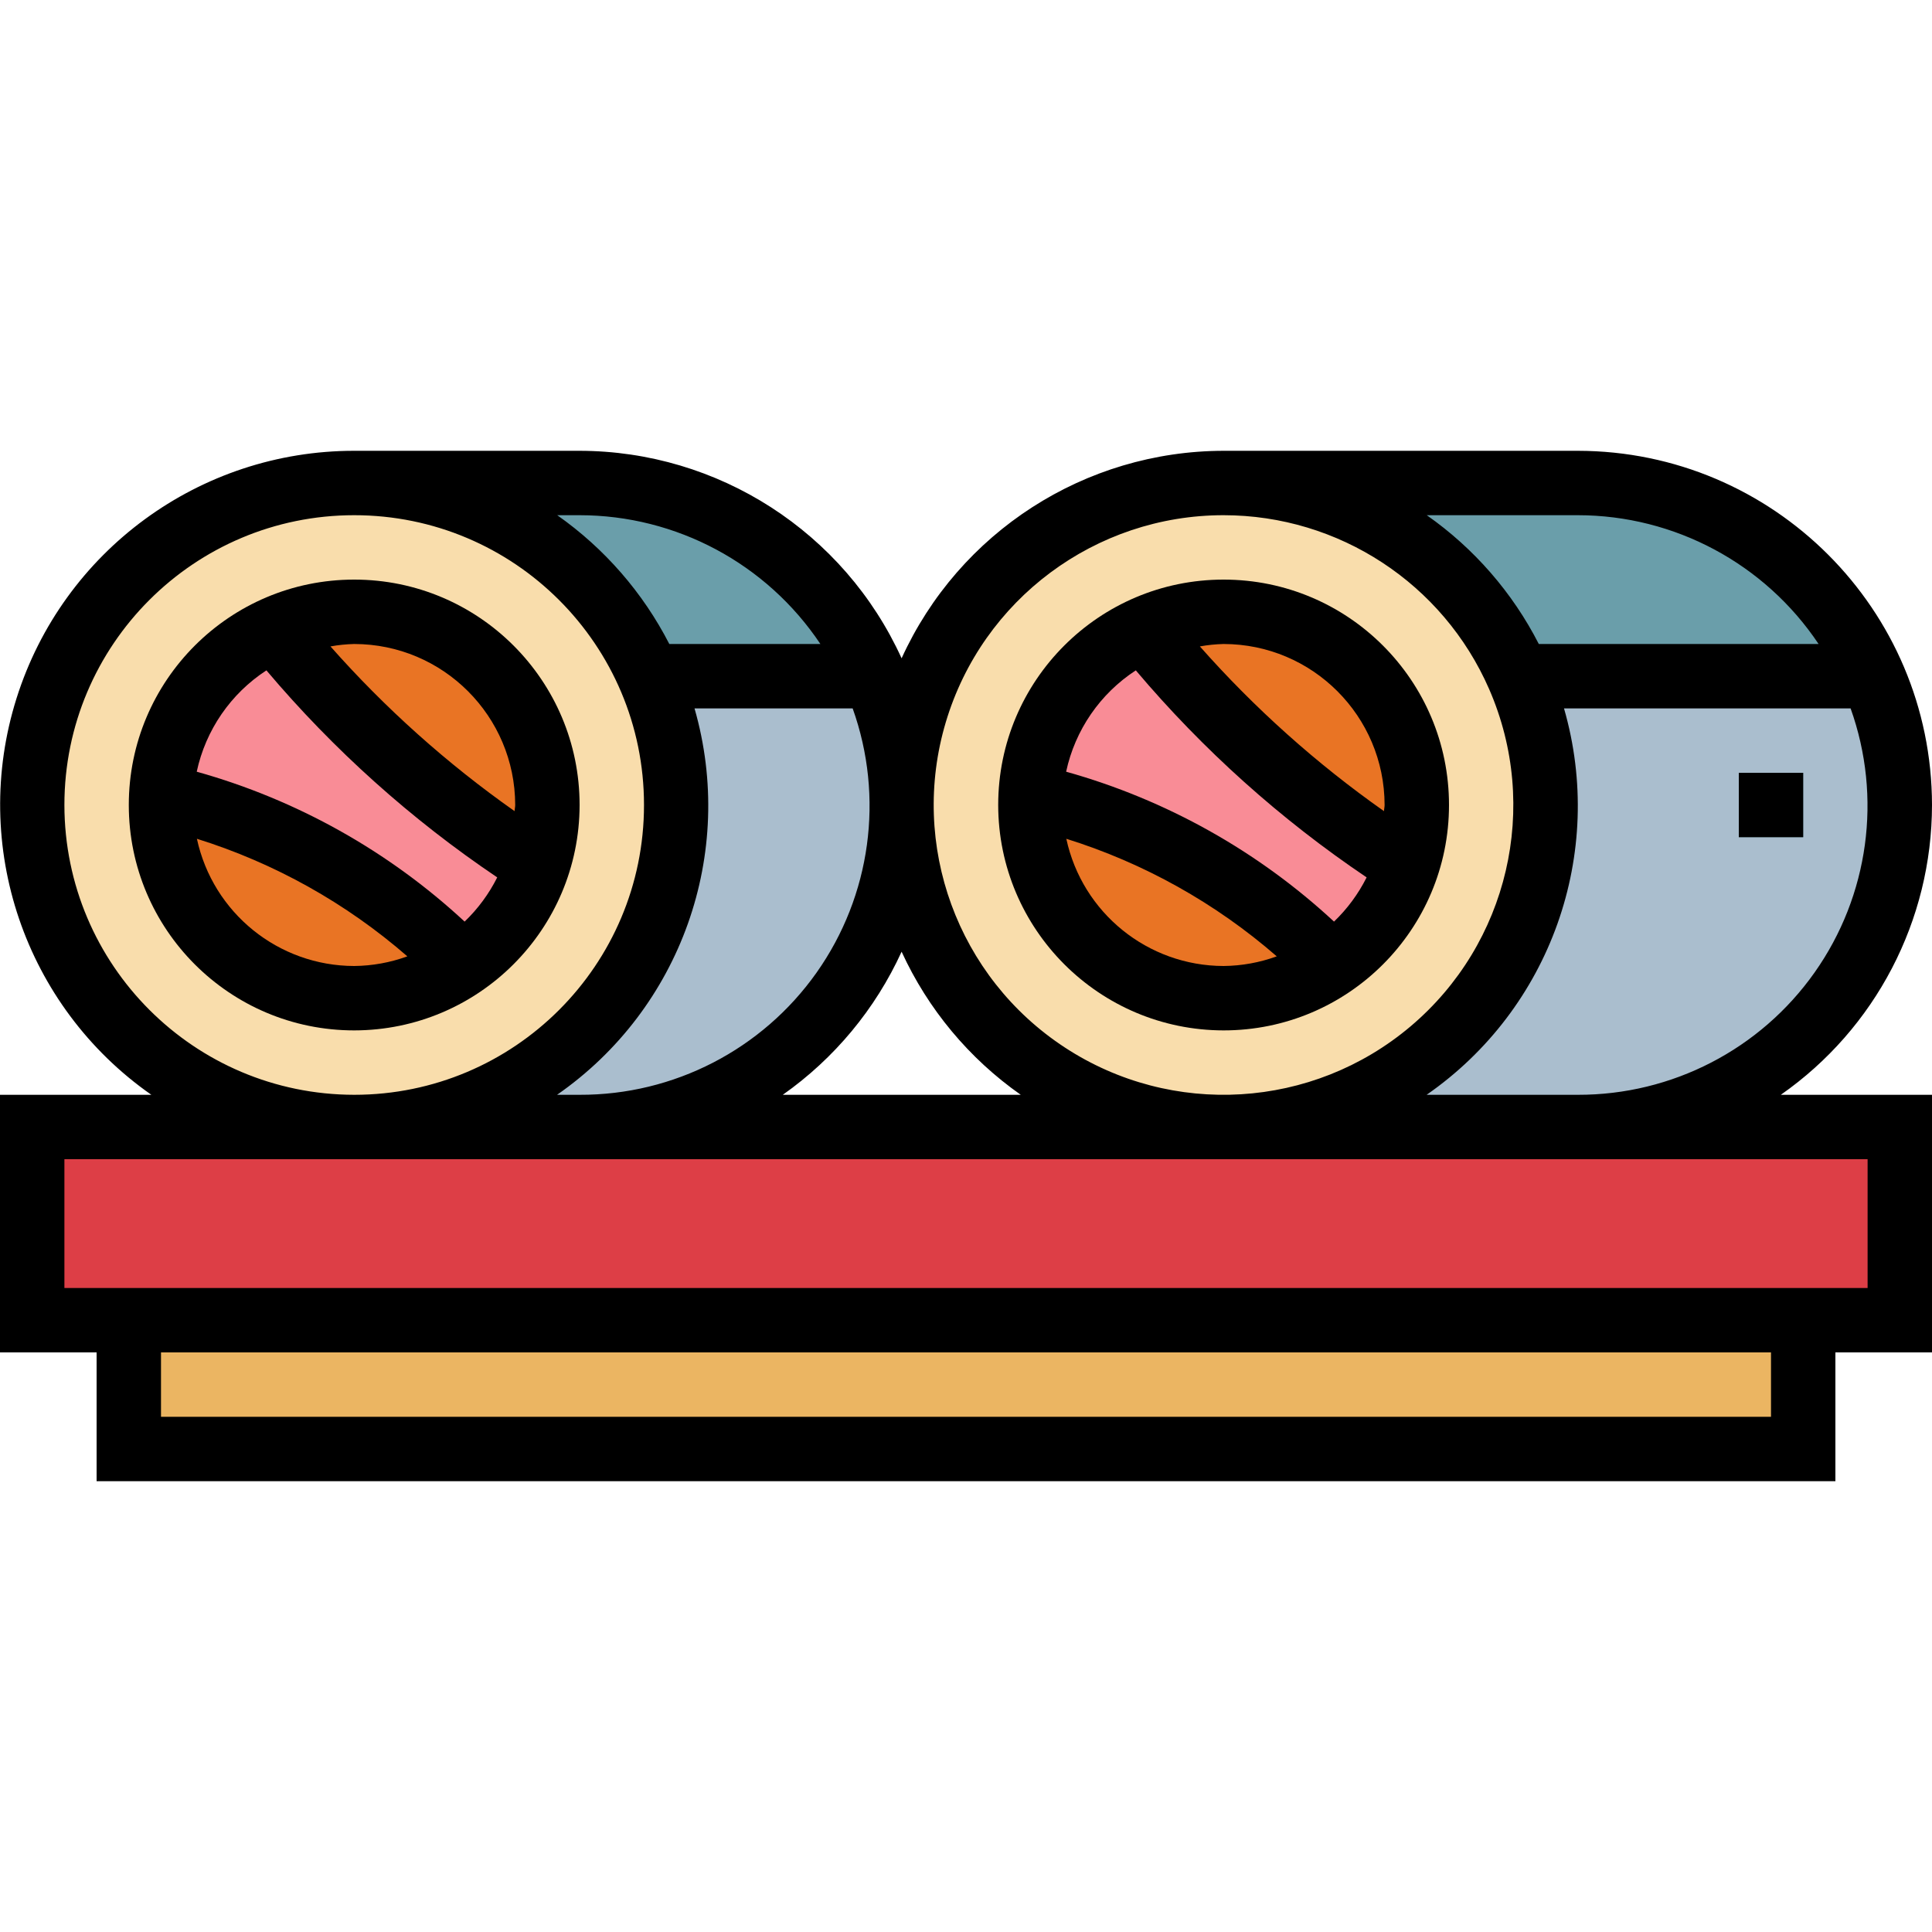 <svg height="480pt" viewBox="0 -112 480 480" width="480pt" xmlns="http://www.w3.org/2000/svg"><path d="m144 8h-56c-44.184 0-80 35.816-80 80s35.816 80 80 80h56c44.184 0 80-35.816 80-80s-35.816-80-80-80zm0 0" fill="#aabece"/><path d="m161.297 56h56c-12.723-29.145-41.496-47.988-73.297-48h-56c31.801.012 60.574 18.855 73.297 48zm0 0" fill="#6a9eaa"/><path d="m168 88c0 44.184-35.816 80-80 80s-80-35.816-80-80 35.816-80 80-80 80 35.816 80 80zm0 0" fill="#f9ddac"/><path d="m136 88c0 26.508-21.492 48-48 48s-48-21.492-48-48 21.492-48 48-48 48 21.492 48 48zm0 0" fill="#f98c96"/><path d="m392 8h-88c-44.184 0-80 35.816-80 80s35.816 80 80 80h88c44.184 0 80-35.816 80-80s-35.816-80-80-80zm0 0" fill="#aabece"/><path d="m377.297 56h88c-12.723-29.145-41.496-47.988-73.297-48h-88c31.801.012 60.574 18.855 73.297 48zm0 0" fill="#6a9eaa"/><path d="m384 88c0 44.184-35.816 80-80 80s-80-35.816-80-80 35.816-80 80-80 80 35.816 80 80zm0 0" fill="#f9ddac"/><path d="m352 88c0 26.508-21.492 48-48 48s-48-21.492-48-48 21.492-48 48-48 48 21.492 48 48zm0 0" fill="#f98c96"/><path d="m8 168h464v48h-464zm0 0" fill="#dd3e46"/><g fill="#e97424"><path d="m88 40c-6.848.004-13.613 1.48-19.84 4.328 18.422 23.047 40.508 42.91 65.367 58.801 4.891-14.633 2.438-30.723-6.586-43.234-9.023-12.512-23.516-19.914-38.941-19.895zm0 0"/><path d="m88 136c9.641.012 19.055-2.895 27.016-8.328-20.523-20.785-46.469-35.383-74.887-42.137-.051.863-.129 1.664-.129 2.465 0 26.508 21.492 48 48 48zm0 0"/><path d="m304 40c-6.848.004-13.613 1.48-19.84 4.328 18.422 23.047 40.508 42.91 65.367 58.801 4.891-14.633 2.438-30.723-6.586-43.234-9.023-12.512-23.516-19.914-38.941-19.895zm0 0"/><path d="m304 136c9.641.012 19.055-2.895 27.016-8.328-20.523-20.785-46.469-35.383-74.887-42.137-.051.801-.129 1.602-.129 2.465 0 26.508 21.492 48 48 48zm0 0"/></g><path d="m32 216h416v32h-416zm0 0" fill="#ebb562"/><path d="m432 80h16v16h-16zm0 0" fill="#6a9eaa"/><path d="m144 88c0-30.93-25.07-56-56-56s-56 25.07-56 56 25.07 56 56 56c30.91-.039 55.961-25.09 56-56zm-56-40c22.082.027 39.973 17.918 40 40 0 .52-.137 1.008-.152 1.527-16.789-11.816-32.141-25.551-45.742-40.926 1.945-.352 3.918-.551 5.895-.602zm-21.809 6.551c16.652 19.707 35.949 37.016 57.344 51.434-2.055 4.098-4.793 7.812-8.102 10.984-18.906-17.531-41.723-30.297-66.555-37.242 2.219-10.348 8.441-19.398 17.312-25.176zm-17.27 41.84c19.258 6.023 37.062 15.965 52.285 29.211-4.234 1.543-8.699 2.355-13.207 2.398-18.84-.035-35.105-13.191-39.078-31.609zm0 0"/><path d="m480 88c-.059-48.578-39.422-87.941-88-88h-88c-34.457.051-65.715 20.195-80 51.551-14.285-31.355-45.543-51.5-80-51.551h-56c-38.395-.016-72.363 24.887-83.898 61.512-11.535 36.621 2.027 76.492 33.5 98.488h-37.602v64h24v32h432v-32h24v-64h-37.559c23.516-16.434 37.535-43.309 37.559-72zm-88-72c24.031.016 46.473 12.02 59.824 32h-69.512c-6.531-12.777-16.09-23.766-27.84-32zm-88 0c28.621.008 54.52 16.969 65.969 43.199 12.734 29.184 4.793 63.266-19.535 83.812-24.328 20.543-59.262 22.668-85.898 5.223-26.641-17.445-38.656-50.312-29.551-80.824 9.109-30.512 37.176-51.418 69.016-51.41zm-50.398 144h-59.121c12.816-9.027 23.004-21.297 29.52-35.551 6.539 14.266 16.754 26.535 29.602 35.551zm-41.762-96c7.887 22.031 4.543 46.527-8.961 65.637-13.508 19.113-35.477 30.441-58.879 30.363h-5.602c30.777-21.379 44.512-59.988 34.152-96zm-67.84-48c24.031.016 46.473 12.02 59.824 32h-37.535c-6.551-12.766-16.109-23.75-27.848-32zm-128 72c0-39.766 32.234-72 72-72s72 32.234 72 72-32.234 72-72 72c-39.746-.043-71.957-32.254-72-72zm424 152h-400v-16h400zm24-64v32h-448v-32zm-72-16h-37.559c30.789-21.367 44.523-59.992 34.133-96h71.203c7.883 22.02 4.547 46.504-8.945 65.609-13.488 19.109-35.441 30.449-58.832 30.391zm0 0"/><path d="m304 144c30.93 0 56-25.07 56-56s-25.07-56-56-56-56 25.07-56 56c.039 30.91 25.09 55.961 56 56zm0-16c-18.84-.035-35.105-13.191-39.078-31.609 19.258 6.023 37.062 15.965 52.285 29.211-4.234 1.543-8.699 2.355-13.207 2.398zm0-80c22.082.027 39.973 17.918 40 40 0 .52-.137 1.008-.152 1.527-16.789-11.816-32.141-25.551-45.742-40.926 1.945-.352 3.918-.551 5.895-.602zm-21.809 6.551c16.652 19.707 35.949 37.016 57.344 51.434-2.055 4.098-4.793 7.812-8.102 10.984-18.906-17.531-41.723-30.297-66.555-37.242 2.219-10.348 8.441-19.398 17.312-25.176zm0 0"/><path d="m432 80h16v16h-16zm0 0"/></svg>